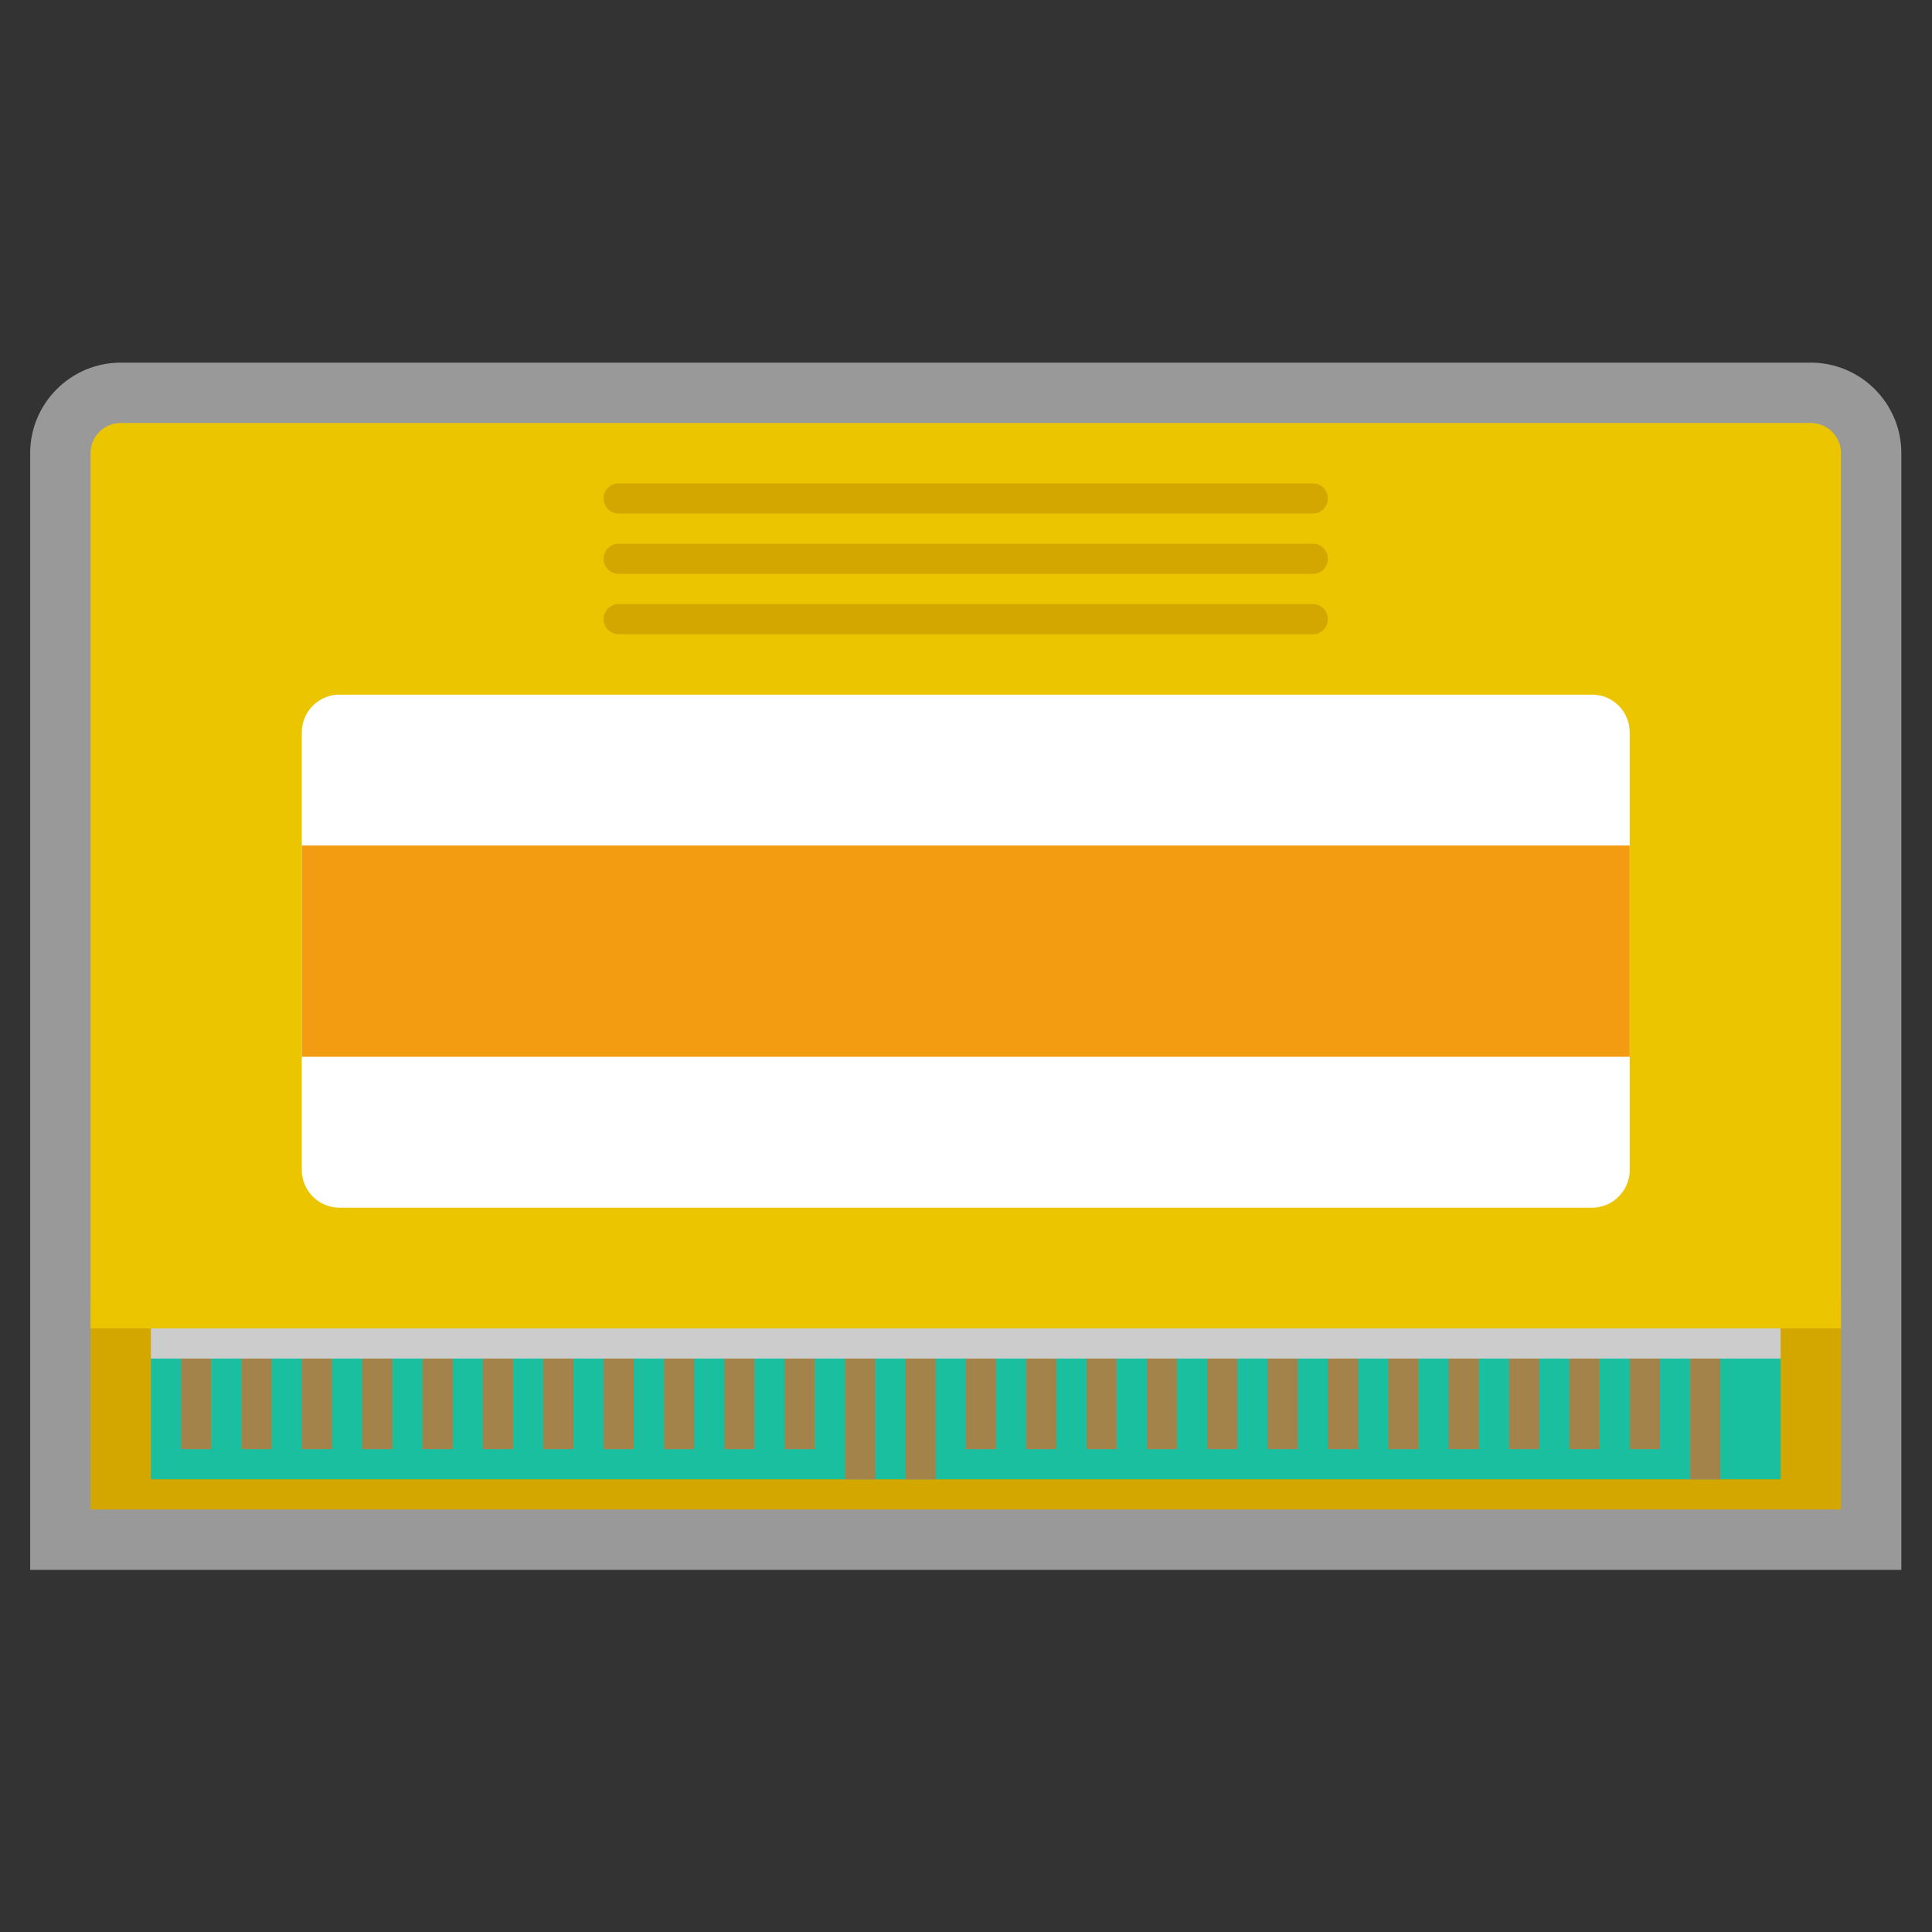 <?xml version="1.0" encoding="UTF-8" standalone="no"?>
<svg
   xmlns:dc="http://purl.org/dc/elements/1.1/"
   xmlns:cc="http://creativecommons.org/ns#"
   xmlns:rdf="http://www.w3.org/1999/02/22-rdf-syntax-ns#"
   xmlns:svg="http://www.w3.org/2000/svg"
   xmlns="http://www.w3.org/2000/svg"
   viewBox="0 0 341.333 341.333"
   height="341.333"
   width="341.333"
   xml:space="preserve"
   id="svg2"
   version="1.1"><rect x="0" y="0" width="341.333" height="341.333" fill="#333333" stroke="none"/><defs
     id="defs6"><clipPath
       id="clipPath18"
       clipPathUnits="userSpaceOnUse"><path
         id="path16"
         d="M 0,256 H 256 V 0 H 0 Z" /></clipPath><clipPath
       id="clipPath26"
       clipPathUnits="userSpaceOnUse"><path
         id="path24"
         d="M 4,208 H 252 V 48 H 4 Z" /></clipPath><clipPath
       id="clipPath44"
       clipPathUnits="userSpaceOnUse"><path
         id="path42"
         d="M 0,256 H 256 V 0 H 0 Z" /></clipPath></defs><g
     transform="matrix(1.333,0,0,-1.333,0,341.333)"
     id="g10"><g
       id="g12"><g
         clip-path="url(#clipPath18)"
         id="g14"><g
           id="g20"><g
             id="g22" /><g
             id="g34"><g
               style="opacity:0.5"
               id="g32"
               clip-path="url(#clipPath26)"><g
                 id="g30"
                 transform="translate(240,208)"><path
                   id="path28"
                   style="fill:#ffffff;fill-opacity:1;fill-rule:nonzero;stroke:none"
                   d="m 0,0 h -224 c -6.617,0 -12,-5.383 -12,-12 v -112 -4 -24 -8 h 8 232 8 v 8 24 4 112 C 12,-5.383 6.617,0 0,0" /></g></g></g></g></g></g><path
       id="path36"
       style="fill:#d4a600;fill-opacity:1;fill-rule:nonzero;stroke:none"
       d="M 244,56 H 12 v 28 h 232 z" /><g
       id="g38"><g
         clip-path="url(#clipPath44)"
         id="g40"><g
           transform="translate(244,80)"
           id="g46"><path
             id="path48"
             style="fill:#eac500;fill-opacity:1;fill-rule:nonzero;stroke:none"
             d="m 0,0 h -232 v 116 c 0,2.209 1.791,4 4,4 H -4 c 2.209,0 4,-1.791 4,-4 z" /></g><g
           transform="translate(211,96)"
           id="g50"><path
             id="path52"
             style="fill:#ffffff;fill-opacity:1;fill-rule:nonzero;stroke:none"
             d="m 0,0 h -166 c -2.761,0 -5,2.238 -5,5 v 58 c 0,2.761 2.239,5 5,5 H 0 c 2.762,0 5,-2.239 5,-5 V 5 C 5,2.238 2.762,0 0,0" /></g><g
           transform="translate(174,172)"
           id="g54"><path
             id="path56"
             style="fill:#d4a600;fill-opacity:1;fill-rule:nonzero;stroke:none"
             d="m 0,0 h -92 c -1.104,0 -2,0.896 -2,2 0,1.104 0.896,2 2,2 H 0 C 1.104,4 2,3.104 2,2 2,0.896 1.104,0 0,0" /></g><g
           transform="translate(174,180)"
           id="g58"><path
             id="path60"
             style="fill:#d4a600;fill-opacity:1;fill-rule:nonzero;stroke:none"
             d="m 0,0 h -92 c -1.104,0 -2,0.896 -2,2 0,1.104 0.896,2 2,2 H 0 C 1.104,4 2,3.104 2,2 2,0.896 1.104,0 0,0" /></g><g
           transform="translate(174,188)"
           id="g62"><path
             id="path64"
             style="fill:#d4a600;fill-opacity:1;fill-rule:nonzero;stroke:none"
             d="m 0,0 h -92 c -1.104,0 -2,0.896 -2,2 0,1.104 0.896,2 2,2 H 0 C 1.104,4 2,3.104 2,2 2,0.896 1.104,0 0,0" /></g><path
           id="path66"
           style="fill:#f39b11;fill-opacity:1;fill-rule:nonzero;stroke:none"
           d="M 216,116 H 40 v 28 h 176 z" /><path
           id="path68"
           style="fill:#1abf9f;fill-opacity:1;fill-rule:nonzero;stroke:none"
           d="M 236,60 H 20 v 16 h 216 z" /><path
           id="path70"
           style="fill:#a3834a;fill-opacity:1;fill-rule:nonzero;stroke:none"
           d="m 28,64 h -4 v 12 h 4 z" /><path
           id="path72"
           style="fill:#a3834a;fill-opacity:1;fill-rule:nonzero;stroke:none"
           d="m 36,64 h -4 v 12 h 4 z" /><path
           id="path74"
           style="fill:#a3834a;fill-opacity:1;fill-rule:nonzero;stroke:none"
           d="m 44,64 h -4 v 12 h 4 z" /><path
           id="path76"
           style="fill:#a3834a;fill-opacity:1;fill-rule:nonzero;stroke:none"
           d="m 52,64 h -4 v 12 h 4 z" /><path
           id="path78"
           style="fill:#a3834a;fill-opacity:1;fill-rule:nonzero;stroke:none"
           d="m 60,64 h -4 v 12 h 4 z" /><path
           id="path80"
           style="fill:#a3834a;fill-opacity:1;fill-rule:nonzero;stroke:none"
           d="m 68,64 h -4 v 12 h 4 z" /><path
           id="path82"
           style="fill:#a3834a;fill-opacity:1;fill-rule:nonzero;stroke:none"
           d="m 76,64 h -4 v 12 h 4 z" /><path
           id="path84"
           style="fill:#a3834a;fill-opacity:1;fill-rule:nonzero;stroke:none"
           d="m 84,64 h -4 v 12 h 4 z" /><path
           id="path86"
           style="fill:#a3834a;fill-opacity:1;fill-rule:nonzero;stroke:none"
           d="m 92,64 h -4 v 12 h 4 z" /><path
           id="path88"
           style="fill:#a3834a;fill-opacity:1;fill-rule:nonzero;stroke:none"
           d="m 100,64 h -4 v 12 h 4 z" /><path
           id="path90"
           style="fill:#a3834a;fill-opacity:1;fill-rule:nonzero;stroke:none"
           d="m 108,64 h -4 v 12 h 4 z" /><path
           id="path92"
           style="fill:#a3834a;fill-opacity:1;fill-rule:nonzero;stroke:none"
           d="m 116,60 h -4 v 16 h 4 z" /><path
           id="path94"
           style="fill:#a3834a;fill-opacity:1;fill-rule:nonzero;stroke:none"
           d="m 124,60 h -4 v 16 h 4 z" /><path
           id="path96"
           style="fill:#a3834a;fill-opacity:1;fill-rule:nonzero;stroke:none"
           d="m 132,64 h -4 v 12 h 4 z" /><path
           id="path98"
           style="fill:#a3834a;fill-opacity:1;fill-rule:nonzero;stroke:none"
           d="m 140,64 h -4 v 12 h 4 z" /><path
           id="path100"
           style="fill:#a3834a;fill-opacity:1;fill-rule:nonzero;stroke:none"
           d="m 148,64 h -4 v 12 h 4 z" /><path
           id="path102"
           style="fill:#a3834a;fill-opacity:1;fill-rule:nonzero;stroke:none"
           d="m 156,64 h -4 v 12 h 4 z" /><path
           id="path104"
           style="fill:#a3834a;fill-opacity:1;fill-rule:nonzero;stroke:none"
           d="m 164,64 h -4 v 12 h 4 z" /><path
           id="path106"
           style="fill:#a3834a;fill-opacity:1;fill-rule:nonzero;stroke:none"
           d="m 172,64 h -4 v 12 h 4 z" /><path
           id="path108"
           style="fill:#a3834a;fill-opacity:1;fill-rule:nonzero;stroke:none"
           d="m 180,64 h -4 v 12 h 4 z" /><path
           id="path110"
           style="fill:#a3834a;fill-opacity:1;fill-rule:nonzero;stroke:none"
           d="m 188,64 h -4 v 12 h 4 z" /><path
           id="path112"
           style="fill:#a3834a;fill-opacity:1;fill-rule:nonzero;stroke:none"
           d="m 196,64 h -4 v 12 h 4 z" /><path
           id="path114"
           style="fill:#a3834a;fill-opacity:1;fill-rule:nonzero;stroke:none"
           d="m 204,64 h -4 v 12 h 4 z" /><path
           id="path116"
           style="fill:#a3834a;fill-opacity:1;fill-rule:nonzero;stroke:none"
           d="m 212,64 h -4 v 12 h 4 z" /><path
           id="path118"
           style="fill:#a3834a;fill-opacity:1;fill-rule:nonzero;stroke:none"
           d="m 220,64 h -4 v 12 h 4 z" /><path
           id="path120"
           style="fill:#a3834a;fill-opacity:1;fill-rule:nonzero;stroke:none"
           d="m 228,60 h -4 v 16 h 4 z" /><path
           id="path122"
           style="fill:#cccccc;fill-opacity:1;fill-rule:nonzero;stroke:none"
           d="M 236,76 H 20 v 4 h 216 z" /></g></g></g></svg>